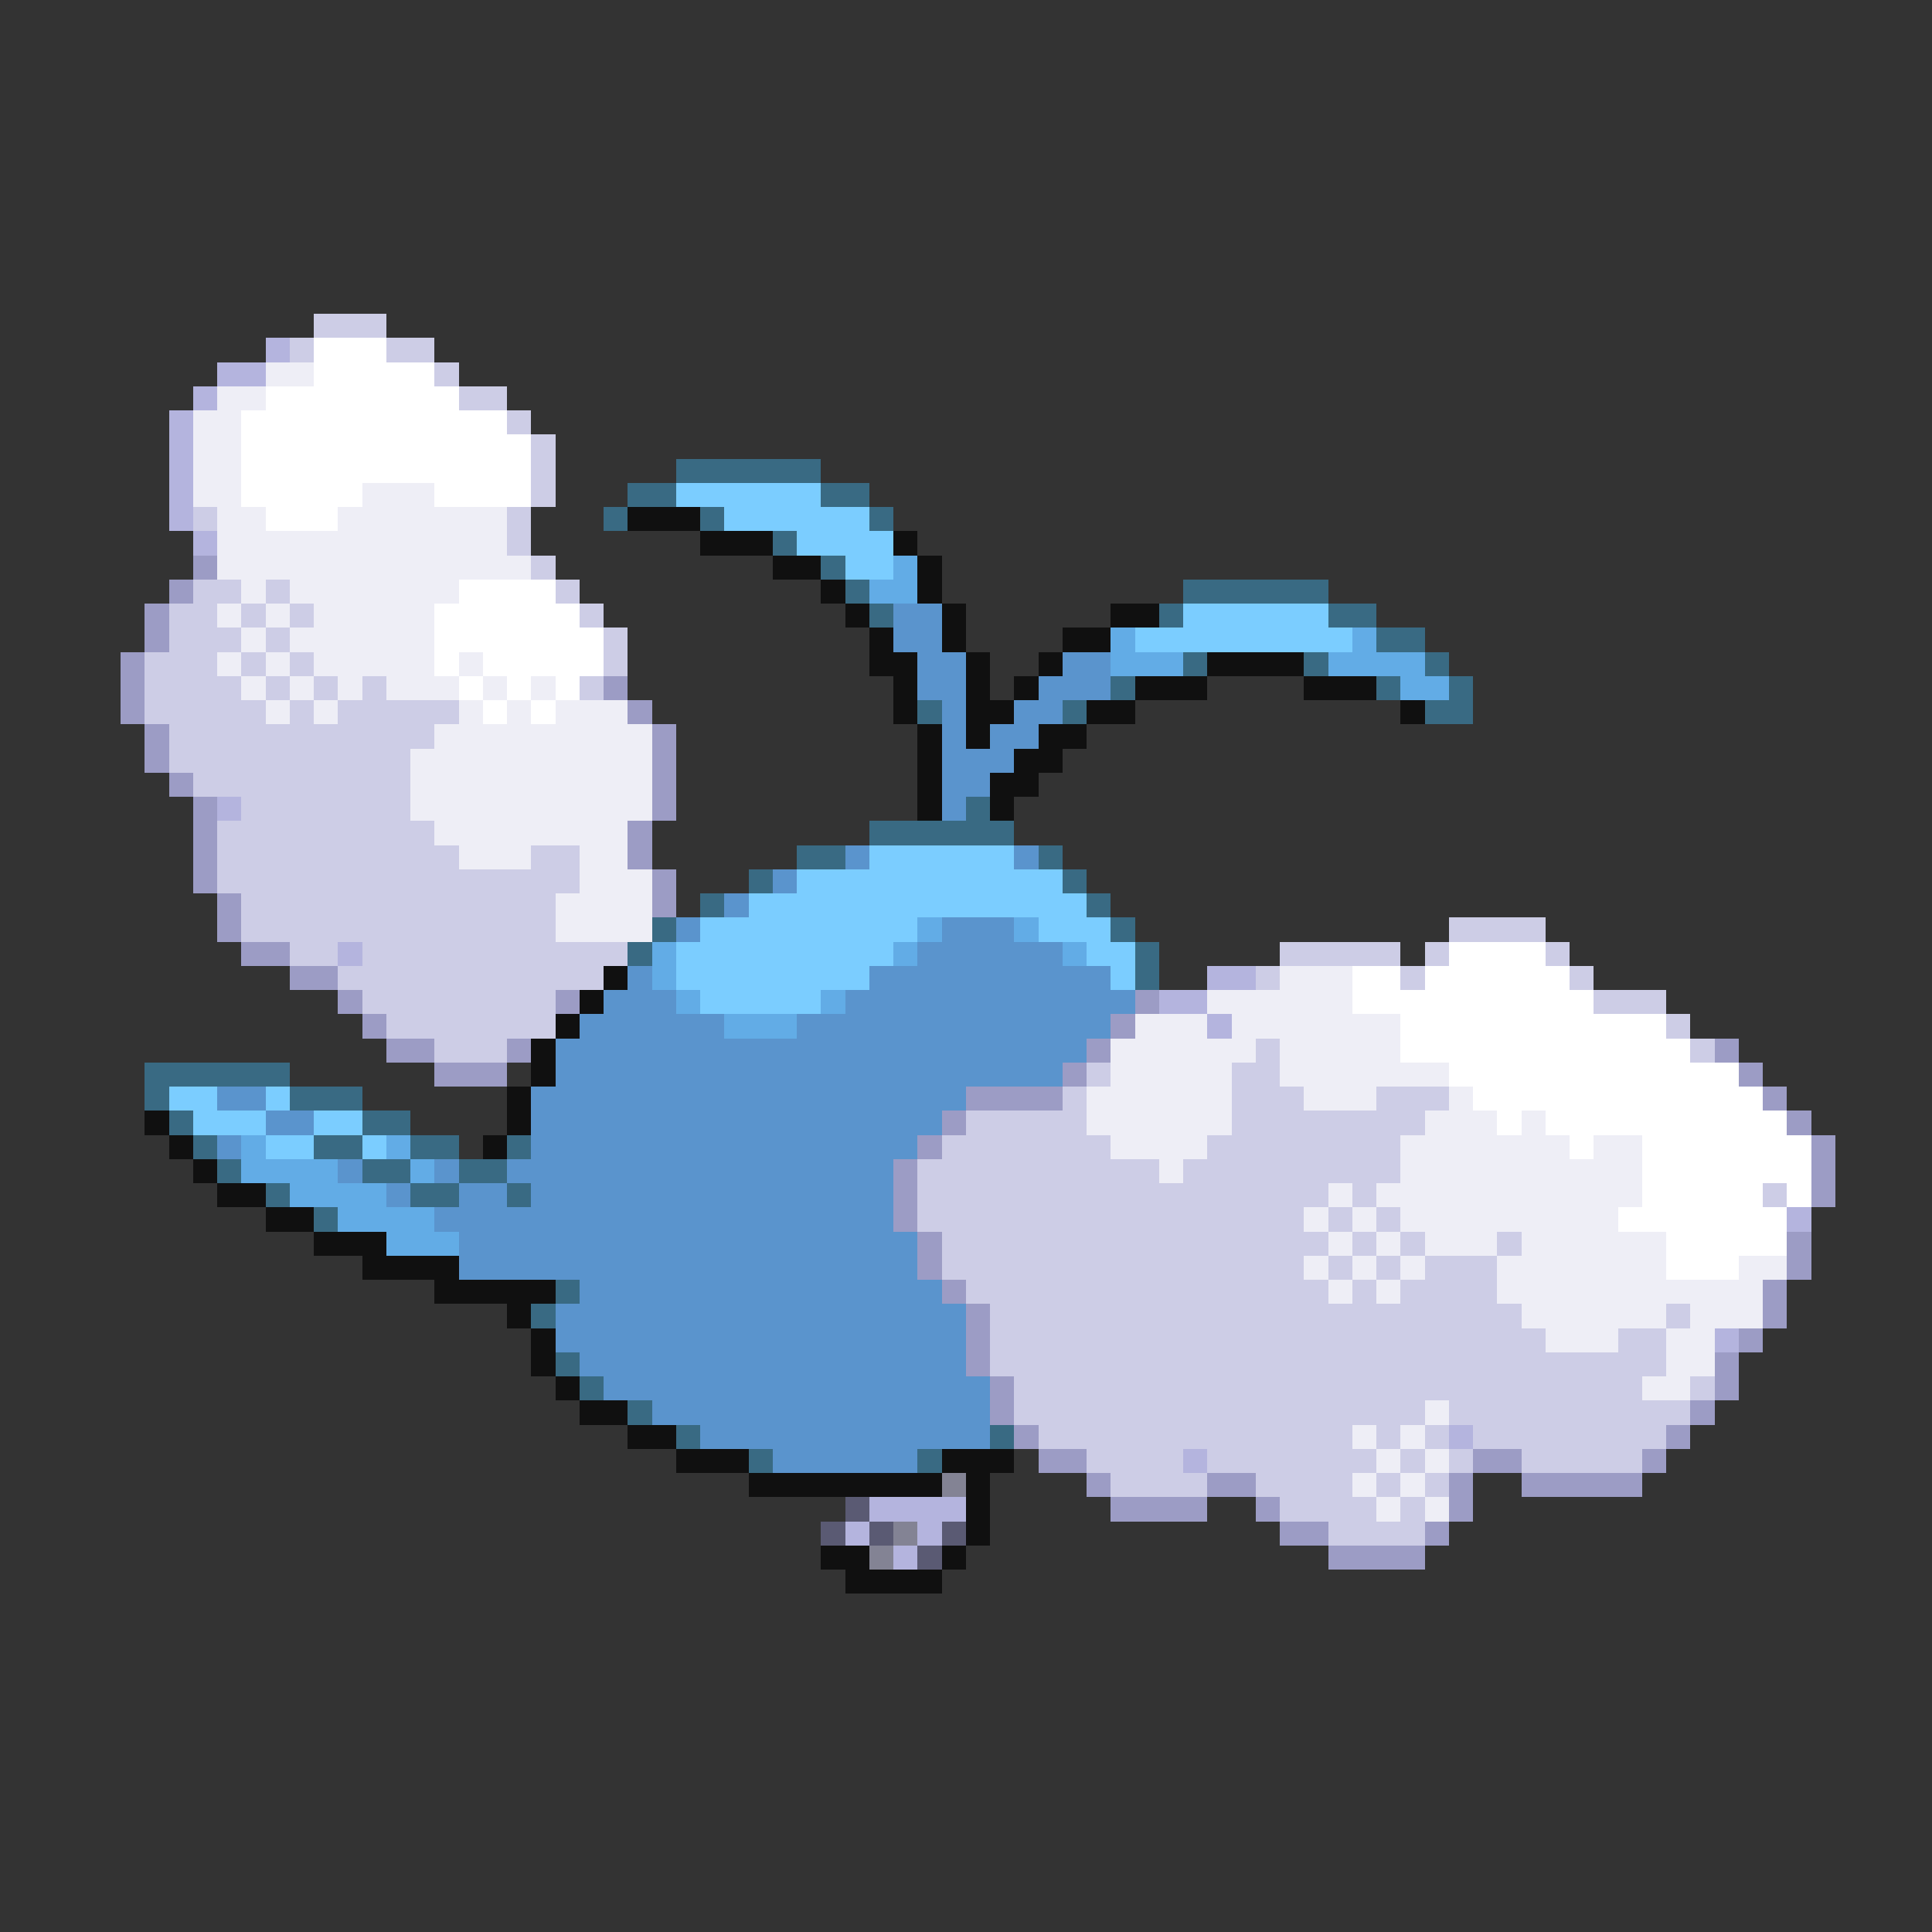 <svg xmlns="http://www.w3.org/2000/svg" viewBox="0 -0.5 80 80" shape-rendering="crispEdges">
<rect x="0" y="-0.5" width="80" height="80" fill="#333333" stroke="none"/>
<path stroke="#cdcde6" d="M13 13h3M12 14h1M16 14h2M18 15h1M19 16h2M21 17h1M22 18h1M22 19h1M22 20h1M8 21h1M21 21h1M21 22h1M22 23h1M8 24h2M11 24h1M23 24h1M7 25h2M10 25h1M12 25h1M24 25h1M7 26h3M11 26h1M25 26h1M6 27h3M10 27h1M12 27h1M25 27h1M6 28h4M11 28h1M13 28h1M15 28h1M24 28h1M6 29h5M12 29h1M14 29h5M7 30h11M7 31h10M8 32h9M10 33h7M9 34h9M9 35h10M22 35h2M9 36h15M10 37h13M10 38h13M60 38h4M12 39h2M15 39h11M53 39h5M59 39h1M64 39h1M14 40h11M52 40h1M58 40h1M65 40h1M15 41h8M66 41h3M16 42h7M69 42h1M18 43h3M52 43h1M70 43h1M45 44h1M51 44h2M44 45h1M51 45h3M57 45h3M40 46h5M51 46h8M39 47h7M50 47h8M38 48h10M49 48h9M38 49h17M56 49h1M73 49h1M38 50h16M55 50h1M57 50h1M39 51h16M56 51h1M58 51h1M62 51h1M39 52h15M55 52h1M57 52h1M59 52h3M40 53h15M56 53h1M58 53h4M41 54h22M69 54h1M41 55h23M67 55h2M41 56h28M42 57h26M70 57h1M42 58h17M60 58h10M43 59h13M57 59h1M59 59h1M61 59h8M45 60h4M50 60h7M58 60h1M60 60h1M63 60h5M46 61h4M52 61h4M57 61h1M59 61h1M53 62h4M58 62h1M55 63h4" />
<path stroke="#b4b4de" d="M11 14h1M9 15h2M8 16h1M7 17h1M7 18h1M7 19h1M7 20h1M7 21h1M8 22h1M9 33h1M14 39h1M50 40h2M48 41h2M50 42h1M74 50h1M71 55h1M60 59h1M49 60h1M36 62h4M35 63h1M38 63h1M37 64h1" />
<path stroke="#ffffff" d="M13 14h3M13 15h5M11 16h8M10 17h11M10 18h12M10 19h12M10 20h5M18 20h4M11 21h3M19 24h4M18 25h6M18 26h7M18 27h1M20 27h5M19 28h1M21 28h1M23 28h1M20 29h1M22 29h1M60 39h4M56 40h2M59 40h6M56 41h10M58 42h11M58 43h12M60 44h12M61 45h12M62 46h1M64 46h10M65 47h1M68 47h7M68 48h7M68 49h5M74 49h1M67 50h7M69 51h5M69 52h3" />
<path stroke="#eeeef6" d="M11 15h2M9 16h2M8 17h2M8 18h2M8 19h2M8 20h2M15 20h3M9 21h2M14 21h7M9 22h12M9 23h13M10 24h1M12 24h7M9 25h1M11 25h1M13 25h5M10 26h1M12 26h6M9 27h1M11 27h1M13 27h5M19 27h1M10 28h1M12 28h1M14 28h1M16 28h3M20 28h1M22 28h1M11 29h1M13 29h1M19 29h1M21 29h1M23 29h3M18 30h9M17 31h10M17 32h10M17 33h10M18 34h8M19 35h3M24 35h2M24 36h3M23 37h4M23 38h4M53 40h3M50 41h6M47 42h3M51 42h7M46 43h6M53 43h5M46 44h5M53 44h7M45 45h6M54 45h3M60 45h1M45 46h6M59 46h3M63 46h1M46 47h4M58 47h7M66 47h2M48 48h1M58 48h10M55 49h1M57 49h11M54 50h1M56 50h1M58 50h9M55 51h1M57 51h1M59 51h3M63 51h6M54 52h1M56 52h1M58 52h1M62 52h7M72 52h2M55 53h1M57 53h1M62 53h11M63 54h6M70 54h3M64 55h3M69 55h2M69 56h2M68 57h2M59 58h1M56 59h1M58 59h1M57 60h1M59 60h1M56 61h1M58 61h1M57 62h1M59 62h1" />
<path stroke="#396a83" d="M28 19h6M26 20h2M34 20h2M25 21h1M29 21h1M36 21h1M32 22h1M34 23h1M35 24h1M49 24h6M36 25h1M48 25h1M55 25h2M57 26h2M49 27h1M54 27h1M59 27h1M46 28h1M57 28h1M60 28h1M38 29h1M44 29h1M59 29h2M40 33h1M36 34h6M33 35h2M43 35h1M31 36h1M44 36h1M29 37h1M45 37h1M27 38h1M46 38h1M26 39h1M47 39h1M47 40h1M6 44h6M6 45h1M12 45h3M7 46h1M15 46h2M8 47h1M13 47h2M17 47h2M21 47h1M9 48h1M15 48h2M19 48h2M11 49h1M17 49h2M21 49h1M13 50h1M23 53h1M22 54h1M23 56h1M24 57h1M26 58h1M28 59h1M41 59h1M31 60h1M38 60h1" />
<path stroke="#7bcdff" d="M28 20h6M30 21h6M33 22h4M35 23h2M49 25h6M47 26h9M36 35h6M33 36h11M31 37h14M29 38h9M43 38h3M28 39h9M45 39h2M28 40h8M46 40h1M29 41h5M7 45h2M11 45h1M8 46h3M13 46h2M11 47h2M15 47h1" />
<path stroke="#101010" d="M26 21h3M29 22h3M37 22h1M32 23h2M38 23h1M34 24h1M38 24h1M35 25h1M39 25h1M46 25h2M36 26h1M39 26h1M44 26h2M36 27h2M40 27h1M43 27h1M50 27h4M37 28h1M40 28h1M42 28h1M47 28h3M54 28h3M37 29h1M40 29h2M45 29h2M58 29h1M38 30h1M40 30h1M43 30h2M38 31h1M42 31h2M38 32h1M41 32h2M38 33h1M41 33h1M25 40h1M24 41h1M23 42h1M22 43h1M22 44h1M21 45h1M6 46h1M21 46h1M7 47h1M20 47h1M8 48h1M9 49h2M11 50h2M13 51h3M15 52h4M18 53h5M21 54h1M22 55h1M22 56h1M23 57h1M24 58h2M26 59h2M28 60h3M39 60h3M31 61h8M40 61h1M40 62h1M40 63h1M34 64h2M39 64h1M35 65h4" />
<path stroke="#9c9cc5" d="M8 23h1M7 24h1M6 25h1M6 26h1M5 27h1M5 28h1M25 28h1M5 29h1M26 29h1M6 30h1M27 30h1M6 31h1M27 31h1M7 32h1M27 32h1M8 33h1M27 33h1M8 34h1M26 34h1M8 35h1M26 35h1M8 36h1M27 36h1M9 37h1M27 37h1M9 38h1M10 39h2M12 40h2M14 41h1M23 41h1M47 41h1M15 42h1M46 42h1M16 43h2M21 43h1M45 43h1M71 43h1M18 44h3M44 44h1M72 44h1M40 45h4M73 45h1M39 46h1M74 46h1M38 47h1M75 47h1M37 48h1M75 48h1M37 49h1M75 49h1M37 50h1M38 51h1M74 51h1M38 52h1M74 52h1M39 53h1M73 53h1M40 54h1M73 54h1M40 55h1M72 55h1M40 56h1M71 56h1M41 57h1M71 57h1M41 58h1M70 58h1M42 59h1M69 59h1M43 60h2M61 60h2M68 60h1M45 61h1M50 61h2M60 61h1M63 61h5M46 62h4M52 62h1M60 62h1M53 63h2M59 63h1M55 64h4" />
<path stroke="#62ace6" d="M37 23h1M36 24h2M46 26h1M56 26h1M46 27h3M55 27h4M58 28h2M38 38h1M42 38h1M27 39h1M37 39h1M44 39h1M27 40h1M28 41h1M34 41h1M30 42h3M10 47h1M16 47h1M10 48h4M17 48h1M12 49h4M14 50h4M16 51h3" />
<path stroke="#5a94cd" d="M37 25h2M37 26h2M38 27h2M44 27h2M38 28h2M43 28h3M39 29h1M42 29h2M39 30h1M41 30h2M39 31h3M39 32h2M39 33h1M35 35h1M42 35h1M32 36h1M30 37h1M28 38h1M39 38h3M38 39h6M26 40h1M36 40h10M25 41h3M35 41h12M24 42h6M33 42h13M23 43h22M23 44h21M9 45h2M22 45h18M11 46h2M22 46h17M9 47h1M22 47h16M14 48h1M18 48h1M21 48h16M16 49h1M19 49h2M22 49h15M18 50h19M19 51h19M19 52h19M24 53h15M23 54h17M23 55h17M24 56h16M25 57h16M27 58h14M29 59h12M32 60h6" />
<path stroke="#838394" d="M39 61h1M37 63h1M36 64h1" />
<path stroke="#5a5a73" d="M35 62h1M34 63h1M36 63h1M39 63h1M38 64h1" />
</svg>